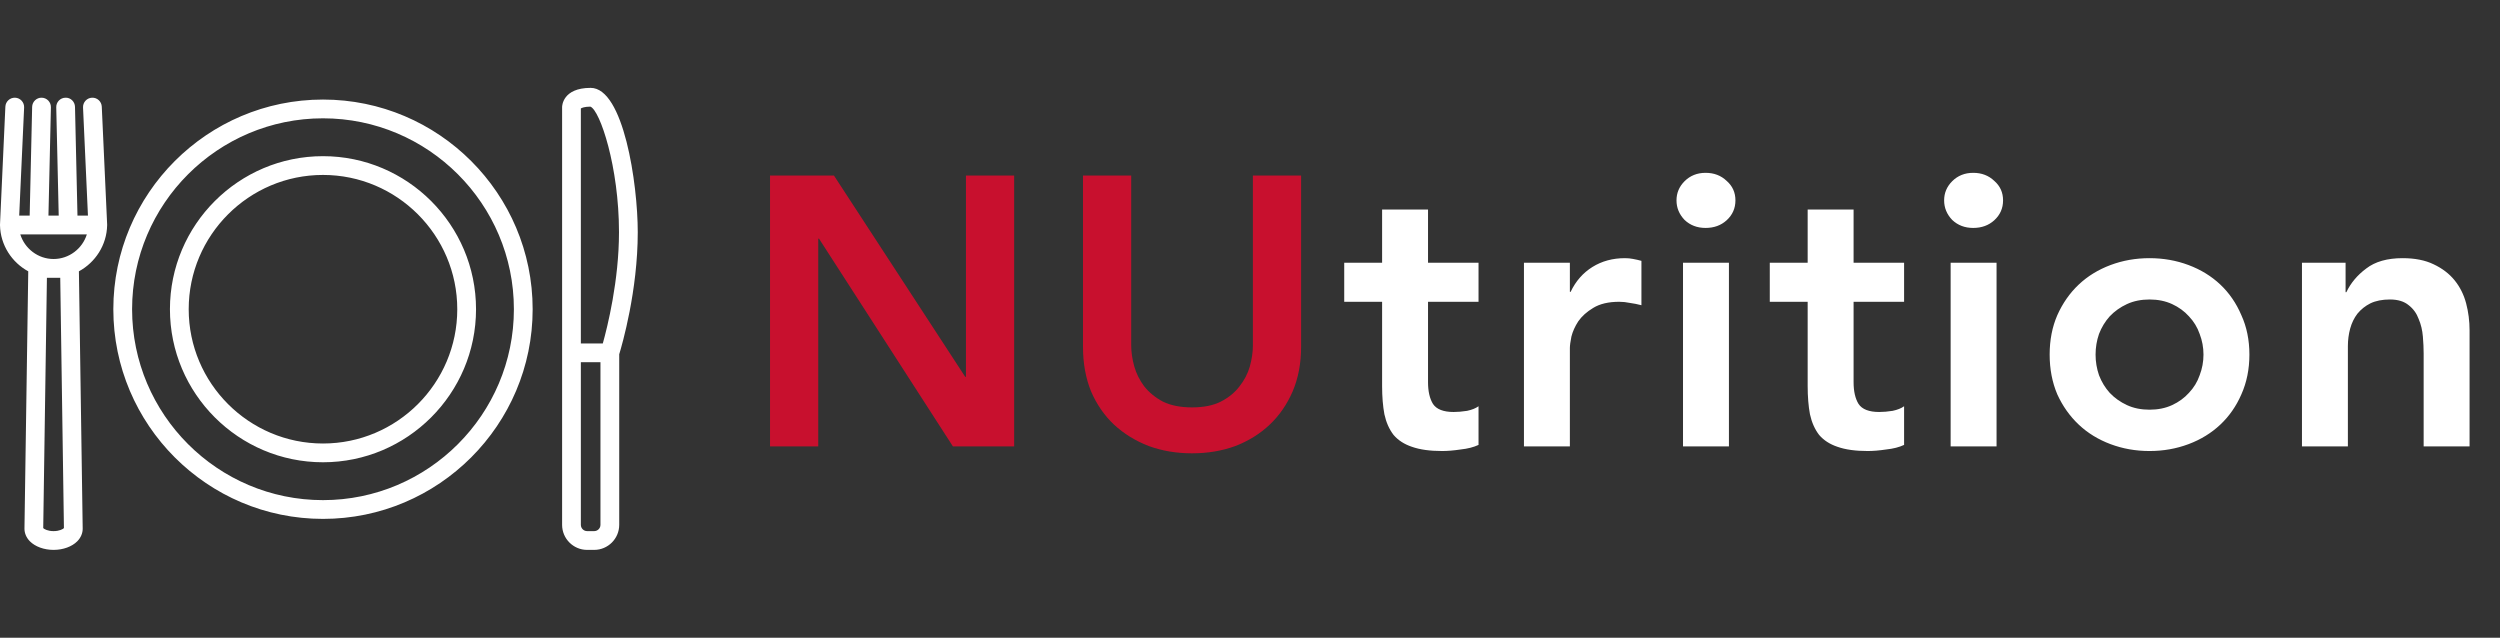 <svg width="196" height="50" viewBox="0 0 196 50" fill="none" xmlns="http://www.w3.org/2000/svg">
<rect x="0" y="0" width="196" height="50" fill="#333333" stroke="none"/>
<path d="M60.37 13.76H65.38L75.67 29.54H75.73V13.76H79.51V35H74.71L64.21 18.71H64.15V35H60.37V13.76ZM102.007 27.2C102.007 28.48 101.787 29.64 101.347 30.68C100.907 31.7 100.307 32.57 99.547 33.29C98.787 34.01 97.887 34.57 96.847 34.97C95.807 35.35 94.677 35.54 93.457 35.54C92.237 35.54 91.107 35.35 90.067 34.97C89.027 34.57 88.117 34.01 87.337 33.29C86.577 32.57 85.977 31.7 85.537 30.68C85.117 29.64 84.907 28.48 84.907 27.2V13.76H88.687V27.08C88.687 27.6 88.767 28.15 88.927 28.73C89.087 29.29 89.347 29.81 89.707 30.29C90.087 30.77 90.577 31.17 91.177 31.49C91.797 31.79 92.557 31.94 93.457 31.94C94.357 31.94 95.107 31.79 95.707 31.49C96.327 31.17 96.817 30.77 97.177 30.29C97.557 29.81 97.827 29.29 97.987 28.73C98.147 28.15 98.227 27.6 98.227 27.08V13.76H102.007V27.2Z" fill="#C8102E"/>
<path d="M105.387 23.66V20.6H108.357V16.43H111.957V20.6H115.917V23.66H111.957V29.96C111.957 30.68 112.087 31.25 112.347 31.67C112.627 32.09 113.167 32.3 113.967 32.3C114.287 32.3 114.637 32.27 115.017 32.21C115.397 32.13 115.697 32.01 115.917 31.85V34.88C115.537 35.06 115.067 35.18 114.507 35.24C113.967 35.32 113.487 35.36 113.067 35.36C112.107 35.36 111.317 35.25 110.697 35.03C110.097 34.83 109.617 34.52 109.257 34.1C108.917 33.66 108.677 33.12 108.537 32.48C108.417 31.84 108.357 31.1 108.357 30.26V23.66H105.387ZM119.478 20.6H123.078V22.88H123.138C123.538 22.04 124.108 21.39 124.848 20.93C125.588 20.47 126.438 20.24 127.398 20.24C127.618 20.24 127.828 20.26 128.028 20.3C128.248 20.34 128.468 20.39 128.688 20.45V23.93C128.388 23.85 128.088 23.79 127.788 23.75C127.508 23.69 127.228 23.66 126.948 23.66C126.108 23.66 125.428 23.82 124.908 24.14C124.408 24.44 124.018 24.79 123.738 25.19C123.478 25.59 123.298 25.99 123.198 26.39C123.118 26.79 123.078 27.09 123.078 27.29V35H119.478V20.6ZM131.948 20.6H135.548V35H131.948V20.6ZM131.438 15.71C131.438 15.13 131.648 14.63 132.068 14.21C132.508 13.77 133.058 13.55 133.718 13.55C134.378 13.55 134.928 13.76 135.368 14.18C135.828 14.58 136.058 15.09 136.058 15.71C136.058 16.33 135.828 16.85 135.368 17.27C134.928 17.67 134.378 17.87 133.718 17.87C133.058 17.87 132.508 17.66 132.068 17.24C131.648 16.8 131.438 16.29 131.438 15.71ZM138.751 23.66V20.6H141.721V16.43H145.321V20.6H149.281V23.66H145.321V29.96C145.321 30.68 145.451 31.25 145.711 31.67C145.991 32.09 146.531 32.3 147.331 32.3C147.651 32.3 148.001 32.27 148.381 32.21C148.761 32.13 149.061 32.01 149.281 31.85V34.88C148.901 35.06 148.431 35.18 147.871 35.24C147.331 35.32 146.851 35.36 146.431 35.36C145.471 35.36 144.681 35.25 144.061 35.03C143.461 34.83 142.981 34.52 142.621 34.1C142.281 33.66 142.041 33.12 141.901 32.48C141.781 31.84 141.721 31.1 141.721 30.26V23.66H138.751ZM152.93 20.6H156.53V35H152.93V20.6ZM152.42 15.71C152.42 15.13 152.63 14.63 153.05 14.21C153.49 13.77 154.04 13.55 154.7 13.55C155.36 13.55 155.91 13.76 156.35 14.18C156.81 14.58 157.04 15.09 157.04 15.71C157.04 16.33 156.81 16.85 156.35 17.27C155.91 17.67 155.36 17.87 154.7 17.87C154.04 17.87 153.49 17.66 153.05 17.24C152.63 16.8 152.42 16.29 152.42 15.71ZM160.693 27.8C160.693 26.66 160.893 25.63 161.293 24.71C161.713 23.77 162.273 22.97 162.973 22.31C163.673 21.65 164.503 21.14 165.463 20.78C166.423 20.42 167.443 20.24 168.523 20.24C169.603 20.24 170.623 20.42 171.583 20.78C172.543 21.14 173.373 21.65 174.073 22.31C174.773 22.97 175.323 23.77 175.723 24.71C176.143 25.63 176.353 26.66 176.353 27.8C176.353 28.94 176.143 29.98 175.723 30.92C175.323 31.84 174.773 32.63 174.073 33.29C173.373 33.95 172.543 34.46 171.583 34.82C170.623 35.18 169.603 35.36 168.523 35.36C167.443 35.36 166.423 35.18 165.463 34.82C164.503 34.46 163.673 33.95 162.973 33.29C162.273 32.63 161.713 31.84 161.293 30.92C160.893 29.98 160.693 28.94 160.693 27.8ZM164.293 27.8C164.293 28.36 164.383 28.9 164.563 29.42C164.763 29.94 165.043 30.4 165.403 30.8C165.783 31.2 166.233 31.52 166.753 31.76C167.273 32 167.863 32.12 168.523 32.12C169.183 32.12 169.773 32 170.293 31.76C170.813 31.52 171.253 31.2 171.613 30.8C171.993 30.4 172.273 29.94 172.453 29.42C172.653 28.9 172.753 28.36 172.753 27.8C172.753 27.24 172.653 26.7 172.453 26.18C172.273 25.66 171.993 25.2 171.613 24.8C171.253 24.4 170.813 24.08 170.293 23.84C169.773 23.6 169.183 23.48 168.523 23.48C167.863 23.48 167.273 23.6 166.753 23.84C166.233 24.08 165.783 24.4 165.403 24.8C165.043 25.2 164.763 25.66 164.563 26.18C164.383 26.7 164.293 27.24 164.293 27.8ZM180.474 20.6H183.894V22.91H183.954C184.294 22.19 184.814 21.57 185.514 21.05C186.214 20.51 187.164 20.24 188.364 20.24C189.324 20.24 190.134 20.4 190.794 20.72C191.474 21.04 192.024 21.46 192.444 21.98C192.864 22.5 193.164 23.1 193.344 23.78C193.524 24.46 193.614 25.17 193.614 25.91V35H190.014V27.71C190.014 27.31 189.994 26.87 189.954 26.39C189.914 25.89 189.804 25.43 189.624 25.01C189.464 24.57 189.204 24.21 188.844 23.93C188.484 23.63 187.994 23.48 187.374 23.48C186.774 23.48 186.264 23.58 185.844 23.78C185.444 23.98 185.104 24.25 184.824 24.59C184.564 24.93 184.374 25.32 184.254 25.76C184.134 26.2 184.074 26.66 184.074 27.14V35H180.474V20.6Z" fill="white"/>
<g clip-path="url(#clip0_24_257)">
<path d="M46.583 43.111H46.032C44.949 43.111 44.069 42.23 44.069 41.148V8.395C44.069 8.333 44.094 6.889 46.307 6.889C48.885 6.889 50 14.382 50 18.203C50 22.798 48.776 27.022 48.547 27.774V41.148C48.546 42.23 47.666 43.111 46.583 43.111ZM45.539 28.398V41.148C45.539 41.419 45.76 41.64 46.032 41.64H46.583C46.854 41.64 47.076 41.419 47.076 41.148V28.398H45.539ZM45.539 26.927H47.26C47.625 25.62 48.529 21.996 48.529 18.204C48.529 13.081 47.042 8.657 46.288 8.36C45.833 8.363 45.612 8.453 45.539 8.505V26.927ZM4.2 43.111C3.454 43.111 2.759 42.858 2.342 42.436C2.063 42.152 1.912 41.795 1.918 41.431L2.215 21.271C0.926 20.571 0.033 19.215 0 17.66C-5.17175e-07 17.645 -5.17175e-07 17.63 0 17.614V17.612V17.61V17.608V17.605L0.421 8.361C0.439 7.955 0.786 7.644 1.189 7.66C1.595 7.678 1.909 8.023 1.891 8.428L1.505 16.904H2.326L2.52 8.378C2.53 7.972 2.871 7.647 3.272 7.66C3.678 7.669 4 8.006 3.991 8.412L3.798 16.904H4.603L4.41 8.412C4.4 8.006 4.722 7.669 5.128 7.66C5.535 7.639 5.871 7.972 5.88 8.378L6.074 16.904H6.895L6.51 8.429C6.492 8.023 6.806 7.679 7.211 7.66C7.617 7.64 7.961 7.956 7.979 8.361L8.4 17.605V17.607C8.401 17.625 8.401 17.643 8.4 17.661C8.368 19.216 7.475 20.571 6.186 21.272L6.483 41.432C6.489 41.796 6.338 42.152 6.059 42.436C5.641 42.858 4.947 43.111 4.2 43.111ZM3.389 41.403C3.463 41.48 3.738 41.64 4.2 41.64C4.662 41.64 4.938 41.48 5.012 41.403L4.723 21.777H3.678L3.389 41.403ZM1.591 18.375C1.937 19.489 2.983 20.306 4.2 20.306C5.418 20.306 6.463 19.489 6.809 18.375H5.357H5.353H3.048H3.044H1.591ZM25.322 40.681C16.259 40.681 8.885 33.307 8.885 24.243C8.885 15.179 16.259 7.805 25.322 7.805C34.386 7.805 41.76 15.179 41.76 24.243C41.76 33.307 34.386 40.681 25.322 40.681ZM25.322 9.276C17.07 9.276 10.356 15.99 10.356 24.243C10.356 32.495 17.07 39.21 25.322 39.21C33.575 39.21 40.289 32.495 40.289 24.243C40.289 15.99 33.575 9.276 25.322 9.276ZM25.322 36.242C18.706 36.242 13.323 30.859 13.323 24.243C13.323 17.627 18.706 12.244 25.322 12.244C31.938 12.244 37.321 17.627 37.321 24.243C37.321 30.859 31.938 36.242 25.322 36.242ZM25.322 13.715C19.517 13.715 14.794 18.438 14.794 24.243C14.794 30.048 19.517 34.771 25.322 34.771C31.127 34.771 35.85 30.048 35.85 24.243C35.85 18.438 31.127 13.715 25.322 13.715Z" fill="white"/>
</g>
<defs>
<clipPath id="clip0_24_257">
<path d="M0 0H50V40C50 45.523 45.523 50 40 50H10C4.477 50 0 45.523 0 40V0Z" fill="white"/>
</clipPath>
</defs>
</svg>
